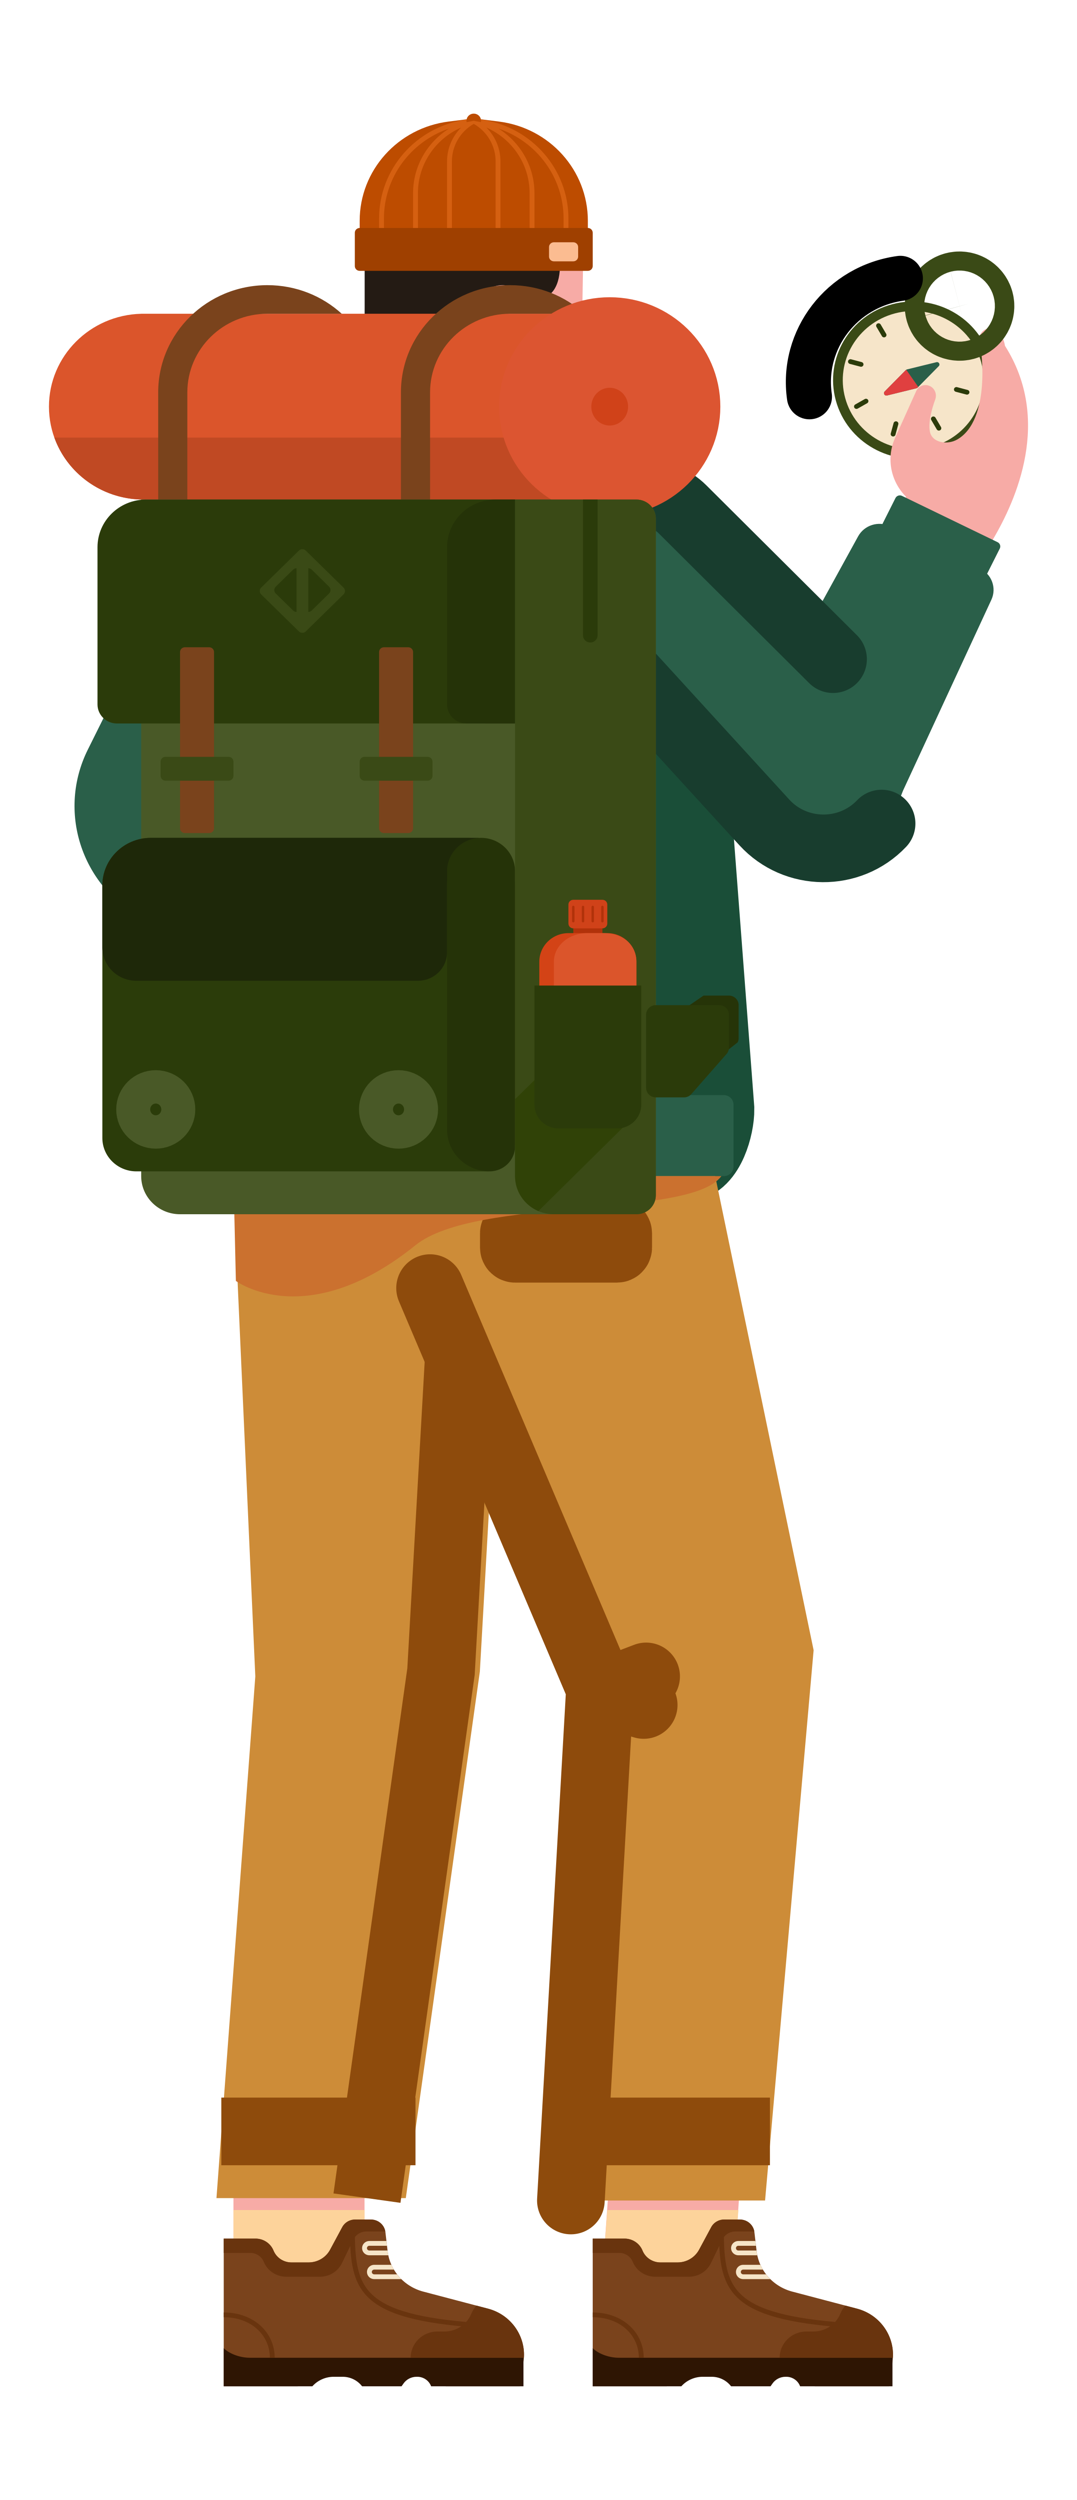 <svg width="53" height="123" viewBox="0 0 53 123" fill="none" xmlns="http://www.w3.org/2000/svg">
<path d="M21.491 9.812C19.961 9.759 18.709 10.994 18.771 12.494L18.532 25.653H25.677L25.916 21.199H26.436C27.305 21.199 28.507 20.546 28.58 19.696L28.698 12.761C28.824 11.293 27.673 10.021 26.172 9.968L21.491 9.812Z" fill="#F7ABA6"/>
<path fill-rule="evenodd" clip-rule="evenodd" d="M23.166 19.936C25.123 19.537 25.077 18.284 25.006 16.345C24.992 15.952 24.976 15.532 24.976 15.085V12.038H17.939C17.928 12.091 17.931 12.191 17.945 12.328V15.085C17.945 15.316 17.944 15.542 17.942 15.761C17.925 18.213 17.913 19.9 20.215 20.008C20.215 20.008 22.203 20.217 23.166 19.936Z" fill="#241B14"/>
<path d="M45.959 22.438C48.062 21.886 49.31 19.765 48.746 17.701C48.183 15.638 46.021 14.413 43.918 14.966C41.815 15.519 40.567 17.64 41.131 19.703C41.694 21.767 43.856 22.991 45.959 22.438Z" fill="#3A4A16"/>
<path d="M45.835 21.986C47.683 21.5 48.78 19.636 48.285 17.823C47.789 16.009 45.89 14.933 44.042 15.419C42.194 15.905 41.097 17.769 41.592 19.582C42.087 21.395 43.987 22.471 45.835 21.986Z" fill="#F6E5C9"/>
<path fill-rule="evenodd" clip-rule="evenodd" d="M45.518 15.619C45.581 15.636 45.619 15.7 45.602 15.762L45.462 16.274C45.445 16.336 45.38 16.373 45.316 16.357C45.252 16.34 45.215 16.276 45.232 16.213L45.371 15.702C45.388 15.639 45.454 15.602 45.518 15.619Z" fill="#2B3B0A"/>
<path fill-rule="evenodd" clip-rule="evenodd" d="M44.121 20.733C44.185 20.75 44.223 20.814 44.206 20.877L44.066 21.389C44.049 21.451 43.983 21.488 43.92 21.471C43.856 21.455 43.818 21.39 43.835 21.328L43.975 20.816C43.992 20.754 44.057 20.717 44.121 20.733Z" fill="#2B3B0A"/>
<path fill-rule="evenodd" clip-rule="evenodd" d="M47.702 19.329C47.684 19.392 47.619 19.429 47.555 19.412L47.034 19.275C46.97 19.258 46.932 19.194 46.949 19.131C46.966 19.069 47.032 19.032 47.096 19.048L47.617 19.186C47.681 19.202 47.719 19.267 47.702 19.329Z" fill="#2B3B0A"/>
<path fill-rule="evenodd" clip-rule="evenodd" d="M42.489 17.959C42.471 18.021 42.406 18.058 42.342 18.041L41.821 17.904C41.757 17.887 41.719 17.823 41.736 17.761C41.754 17.698 41.819 17.661 41.883 17.678L42.404 17.815C42.468 17.832 42.506 17.896 42.489 17.959Z" fill="#2B3B0A"/>
<path fill-rule="evenodd" clip-rule="evenodd" d="M47.392 17.03C47.359 16.974 47.286 16.955 47.229 16.987L46.762 17.252C46.705 17.285 46.685 17.356 46.718 17.412C46.751 17.468 46.824 17.488 46.881 17.455L47.349 17.19C47.406 17.158 47.425 17.086 47.392 17.03Z" fill="#2B3B0A"/>
<path fill-rule="evenodd" clip-rule="evenodd" d="M42.719 19.678C42.686 19.622 42.613 19.602 42.556 19.635L42.088 19.9C42.031 19.932 42.011 20.004 42.044 20.06C42.077 20.116 42.15 20.135 42.208 20.103L42.675 19.838C42.732 19.805 42.752 19.734 42.719 19.678Z" fill="#2B3B0A"/>
<path fill-rule="evenodd" clip-rule="evenodd" d="M43.175 15.921C43.232 15.889 43.305 15.908 43.338 15.964L43.608 16.423C43.641 16.479 43.621 16.551 43.564 16.583C43.507 16.616 43.434 16.596 43.401 16.54L43.131 16.082C43.098 16.026 43.118 15.954 43.175 15.921Z" fill="#2B3B0A"/>
<path fill-rule="evenodd" clip-rule="evenodd" d="M45.873 20.507C45.93 20.475 46.003 20.494 46.036 20.55L46.306 21.009C46.339 21.065 46.32 21.137 46.263 21.169C46.205 21.201 46.132 21.182 46.099 21.126L45.83 20.668C45.797 20.611 45.816 20.54 45.873 20.507Z" fill="#2B3B0A"/>
<path d="M49.456 17.015C51.783 20.681 49.988 24.629 48.871 26.527L48.401 27.509L43.981 25.517L44.59 24.444C43.821 23.678 43.606 22.529 44.049 21.545L45.088 19.24C45.202 18.986 45.507 18.876 45.761 18.995C46.009 19.112 46.116 19.403 46.023 19.657C45.867 20.081 45.681 20.722 45.757 21.212C45.845 21.782 46.612 21.914 47.117 21.618C48.752 20.661 48.325 17.245 48.206 16.809C48.033 16.173 49.205 15.611 49.456 17.015Z" fill="#F7ABA6"/>
<path d="M46.083 17.82C46.199 17.791 46.281 17.93 46.197 18.015L45.157 19.07C45.142 19.086 45.122 19.097 45.1 19.102L43.649 19.459C43.532 19.487 43.451 19.348 43.534 19.263L44.575 18.208C44.59 18.193 44.61 18.182 44.631 18.176L46.083 17.82Z" fill="#2A5F49"/>
<path fill-rule="evenodd" clip-rule="evenodd" d="M45.189 19.038L45.157 19.07C45.142 19.086 45.122 19.097 45.1 19.102L43.649 19.459C43.532 19.487 43.451 19.348 43.534 19.263L44.575 18.208C44.581 18.201 44.589 18.195 44.597 18.19L45.189 19.038Z" fill="#E04040"/>
<path d="M49.092 26.676L44.387 24.397C44.269 24.34 44.126 24.388 44.067 24.504L43.434 25.763C43.375 25.879 43.424 26.019 43.542 26.077L48.247 28.355C48.365 28.412 48.508 28.365 48.567 28.249L49.2 26.99C49.259 26.873 49.21 26.733 49.092 26.676Z" fill="#2A5F49"/>
<path d="M24.663 21.297H25.943L25.823 22.82L24.575 21.494C24.504 21.419 24.558 21.297 24.663 21.297Z" fill="#DB7D76"/>
<path d="M18.825 22C18.415 22 18.083 22.315 18.083 22.704V23.876C18.083 24.135 17.869 24.345 17.605 24.345H13.683C11.954 24.345 10.557 25.731 10.577 27.428L10.903 54.585C10.903 55.362 11.567 56.929 12.387 56.929H33.632C34.46 56.929 34.914 55.349 34.902 54.564L33.838 40.099L34.447 27.04C34.423 25.545 33.138 24.345 31.561 24.345H27.444C27.181 24.345 26.968 24.136 26.967 23.878L26.96 22.704C26.96 22.315 26.628 22 26.219 22H18.825Z" fill="#2A5F49"/>
<path d="M33.708 39.113C31.597 36.73 28.929 36.066 27.974 28.212L33.947 34.307L33.708 39.113Z" fill="#235842"/>
<path d="M9.363 26.744C10.29 24.879 12.578 24.097 14.486 24.993C16.463 25.921 17.253 28.28 16.222 30.178L7.818 45.649L6.968 45.182C3.983 43.543 2.821 39.901 4.321 36.884L9.363 26.744Z" fill="#2A5F49"/>
<path d="M17.774 49.41C18.111 49.951 17.947 50.657 17.404 51.002L13.549 53.456C13.005 53.802 12.279 53.659 11.913 53.135L5.165 43.474C3.673 41.338 4.228 38.42 6.405 36.956L8.976 35.227L17.774 49.41Z" fill="#2A5F49"/>
<path d="M31.557 24.227L27.457 24.332C27.189 24.339 26.968 24.129 26.966 23.866L26.96 22.704C26.96 22.315 26.628 22 26.219 22H18.825C18.415 22 18.083 22.315 18.083 22.704V23.876C18.083 24.135 17.869 24.345 17.605 24.345H13.683C11.954 24.345 10.557 25.731 10.577 27.428L10.903 54.585C10.903 55.362 11.567 56.929 12.387 56.929H33.632C34.46 56.929 34.914 55.349 34.902 54.564L33.838 40.568L34.143 33.804" stroke="#1A4E38" stroke-width="4.437"/>
<path d="M43.451 34.895C44.996 36.436 45.012 38.903 43.486 40.462C41.846 42.138 39.1 42.092 37.519 40.362L28.809 30.829C27.416 29.304 27.551 26.958 29.112 25.598C30.612 24.291 32.893 24.366 34.3 25.769L43.451 34.895Z" fill="#2A5F49"/>
<path d="M30.124 105.22H36.575L36.097 112.018H29.646L30.124 105.22Z" fill="#F7ABA6"/>
<path d="M29.885 108.736H36.336L36.097 112.018H29.646L29.885 108.736Z" fill="#FDD39B"/>
<path d="M34.402 110.689C34.195 111.074 33.788 111.314 33.346 111.314H32.499C32.111 111.314 31.761 111.082 31.617 110.728C31.473 110.374 31.123 110.142 30.735 110.142H29.168V117.409H32.812L34.633 116.471H36.455L38.964 116.705L40.099 117.409H43.742L43.92 116.184C44.091 115.01 43.342 113.896 42.174 113.588L38.987 112.749C38.04 112.5 37.344 111.708 37.233 110.751L37.125 109.827C37.084 109.472 36.777 109.204 36.413 109.204H35.633C35.367 109.204 35.123 109.348 34.999 109.579L34.402 110.689Z" fill="#7A431C"/>
<path d="M29.168 115.534C29.474 115.834 30.008 116.003 30.441 116.003H43.919V117.409H39.374C39.271 117.128 38.999 116.94 38.695 116.94H38.656C38.4 116.94 38.16 117.064 38.015 117.271L37.918 117.409H35.977C35.752 117.114 35.397 116.94 35.022 116.94H34.581C34.178 116.94 33.794 117.111 33.528 117.409H29.168V115.534Z" fill="#2E1503"/>
<path d="M41.6 113.438C41.498 113.553 41.414 113.687 41.354 113.834C41.137 114.365 40.613 114.713 40.03 114.713H39.681C38.956 114.713 38.367 115.291 38.367 116.003H43.94C44.013 114.897 43.282 113.88 42.175 113.589L41.6 113.438Z" fill="#69340E"/>
<path d="M29.168 110.846H30.477C30.769 110.846 31.031 111.019 31.139 111.285C31.319 111.727 31.756 112.017 32.242 112.017H33.907C34.369 112.017 34.789 111.756 34.987 111.346L35.544 110.193C35.663 109.946 35.915 109.79 36.192 109.79H37.12C37.062 109.454 36.764 109.204 36.413 109.204H35.633C35.367 109.204 35.123 109.348 34.999 109.579L34.402 110.689C34.195 111.074 33.788 111.314 33.346 111.314H32.499C32.111 111.314 31.761 111.082 31.617 110.728C31.473 110.374 31.123 110.142 30.735 110.142H29.168V110.846Z" fill="#69340E"/>
<path d="M37.175 110.259H36.336C36.138 110.259 35.977 110.417 35.977 110.611C35.977 110.804 36.138 110.962 36.336 110.962H37.267C37.253 110.893 37.241 110.822 37.233 110.752L37.23 110.728H36.336C36.27 110.728 36.217 110.676 36.217 110.611C36.217 110.546 36.27 110.494 36.336 110.494H37.203L37.175 110.259Z" fill="#F6E5C8"/>
<path d="M37.421 111.431H36.575C36.377 111.431 36.217 111.589 36.217 111.783C36.217 111.977 36.377 112.135 36.575 112.135H37.909C37.835 112.061 37.766 111.983 37.702 111.9H36.575C36.509 111.9 36.456 111.847 36.456 111.783C36.456 111.719 36.509 111.666 36.575 111.666H37.543C37.498 111.591 37.457 111.511 37.421 111.431Z" fill="#F6E5C8"/>
<path fill-rule="evenodd" clip-rule="evenodd" d="M35.38 109.556C35.38 111.012 35.435 112.145 36.203 112.961C36.969 113.773 38.416 114.244 41.103 114.478L41.124 114.245C38.436 114.01 37.076 113.543 36.378 112.802C35.684 112.065 35.619 111.03 35.619 109.556H35.38ZM29.168 114.01C30.529 114.01 31.438 114.902 31.438 116.003H31.677C31.677 114.773 30.66 113.776 29.168 113.776V114.01Z" fill="#69340E"/>
<path d="M11.488 105.22H17.939V112.018H11.488V105.22Z" fill="#F7ABA6"/>
<path d="M11.488 108.736H17.939V112.018H11.488V108.736Z" fill="#FDD39B"/>
<path d="M16.244 110.689C16.037 111.074 15.63 111.314 15.187 111.314H14.341C13.953 111.314 13.603 111.082 13.459 110.728C13.314 110.374 12.965 110.142 12.576 110.142H11.01V117.409H14.653L16.475 116.471H18.297L20.805 116.705L21.94 117.409H25.584L25.762 116.184C25.933 115.01 25.184 113.896 24.016 113.588L20.829 112.749C19.882 112.5 19.186 111.708 19.074 110.751L18.967 109.827C18.925 109.472 18.619 109.204 18.255 109.204H17.475C17.209 109.204 16.965 109.348 16.841 109.579L16.244 110.689Z" fill="#7A431C"/>
<path d="M11.01 115.534C11.316 115.834 11.85 116.003 12.283 116.003H25.76V117.409H21.216C21.113 117.128 20.841 116.94 20.537 116.94H20.498C20.242 116.94 20.002 117.064 19.857 117.271L19.76 117.409H17.819C17.593 117.114 17.239 116.94 16.863 116.94H16.423C16.02 116.94 15.636 117.111 15.37 117.409H11.01V115.534Z" fill="#2E1503"/>
<path d="M23.442 113.438C23.34 113.553 23.256 113.687 23.195 113.834C22.979 114.365 22.455 114.713 21.872 114.713H21.523C20.797 114.713 20.209 115.291 20.209 116.003H25.782C25.855 114.897 25.124 113.88 24.017 113.589L23.442 113.438Z" fill="#69340E"/>
<path d="M11.01 110.846H12.319C12.611 110.846 12.873 111.019 12.981 111.285C13.161 111.727 13.598 112.017 14.084 112.017H15.749C16.211 112.017 16.631 111.756 16.829 111.346L17.386 110.193C17.505 109.946 17.757 109.79 18.034 109.79H18.961C18.904 109.454 18.606 109.204 18.255 109.204H17.475C17.209 109.204 16.965 109.348 16.841 109.579L16.244 110.689C16.037 111.074 15.63 111.314 15.187 111.314H14.341C13.953 111.314 13.603 111.082 13.459 110.728C13.314 110.374 12.965 110.142 12.576 110.142H11.01V110.846Z" fill="#69340E"/>
<path d="M19.017 110.259H18.178C17.98 110.259 17.819 110.417 17.819 110.611C17.819 110.804 17.98 110.962 18.178 110.962H19.109C19.095 110.893 19.083 110.822 19.075 110.752L19.072 110.728H18.178C18.112 110.728 18.058 110.676 18.058 110.611C18.058 110.546 18.112 110.494 18.178 110.494H19.045L19.017 110.259Z" fill="#F6E5C8"/>
<path d="M19.262 111.431H18.417C18.219 111.431 18.059 111.589 18.059 111.783C18.059 111.977 18.219 112.135 18.417 112.135H19.751C19.676 112.061 19.607 111.983 19.544 111.9H18.417C18.351 111.9 18.297 111.847 18.297 111.783C18.297 111.719 18.351 111.666 18.417 111.666H19.384C19.339 111.591 19.299 111.511 19.262 111.431Z" fill="#F6E5C8"/>
<path fill-rule="evenodd" clip-rule="evenodd" d="M17.222 109.556C17.222 111.012 17.276 112.145 18.045 112.961C18.811 113.773 20.258 114.244 22.945 114.478L22.966 114.245C20.278 114.01 18.918 113.543 18.22 112.802C17.525 112.065 17.461 111.03 17.461 109.556H17.222ZM11.01 114.01C12.37 114.01 13.28 114.902 13.28 116.003H13.518C13.518 114.773 12.502 113.776 11.01 113.776V114.01Z" fill="#69340E"/>
<path d="M25.107 55.874H11.369L12.564 82.481L10.652 108.15H19.97L23.614 82.246L25.107 55.874Z" fill="#CD8C38"/>
<path d="M23.195 55.874L21.702 82.246L18.059 108.15" stroke="#8E4B0C" stroke-width="3.328"/>
<path d="M34.782 55.874H20.447V61.617L29.526 83.067L28.093 108.267H37.65L40.039 81.191L34.782 55.874Z" fill="#CD8C38"/>
<path d="M28.093 108.267L29.526 83.067L21.164 63.376" stroke="#8E4B0C" stroke-width="3.328" stroke-linecap="round"/>
<path d="M28.093 104.868H37.889" stroke="#8E4B0C" stroke-width="3.328"/>
<path d="M10.891 104.868H20.447" stroke="#8E4B0C" stroke-width="3.328"/>
<path d="M25.346 60.621H30.363C30.396 60.621 30.423 60.647 30.423 60.68V61.383C30.423 61.415 30.396 61.441 30.363 61.441H25.346C25.313 61.441 25.286 61.415 25.286 61.383V60.68C25.286 60.647 25.313 60.621 25.346 60.621Z" stroke="#8E4B0C" stroke-width="3.328"/>
<path d="M10.055 54.35C10.055 54.091 10.269 53.881 10.533 53.881H35.619C35.883 53.881 36.097 54.091 36.097 54.35V57.398C36.097 57.657 35.883 57.867 35.619 57.867H10.533C10.269 57.867 10.055 57.657 10.055 57.398V54.35Z" fill="#2A5F49"/>
<path d="M27.496 12.389H22.479V14.147C22.818 13.981 24.346 14.172 24.934 14.244C25.037 14.257 25.12 14.332 25.141 14.433L25.346 15.437H25.704C25.836 15.437 25.938 15.33 25.965 15.203C26.1 14.578 26.825 14.9 27.257 14.265C27.735 13.561 27.496 12.389 27.496 12.389Z" fill="#241B14"/>
<path d="M26.048 15.436C26.167 16.843 25.529 16.843 24.741 16.843C23.954 16.843 23.435 16.213 23.435 15.436C23.435 14.659 23.954 14.03 24.741 14.03C25.529 14.03 26.048 14.659 26.048 15.436Z" fill="#F7ABA6"/>
<path fill-rule="evenodd" clip-rule="evenodd" d="M24.392 14.876C24.444 14.836 24.519 14.844 24.56 14.894L25.195 15.67C25.236 15.72 25.228 15.794 25.177 15.835C25.125 15.875 25.05 15.867 25.009 15.816L24.374 15.041C24.333 14.991 24.341 14.917 24.392 14.876Z" fill="#D5726B"/>
<path d="M42.228 26.39C42.531 25.839 43.22 25.619 43.795 25.889L48.216 27.966C48.802 28.242 49.056 28.927 48.787 29.508L44.154 39.515C43.608 40.694 42.192 41.215 40.99 40.68L38.004 39.349C36.745 38.787 36.233 37.297 36.889 36.102L42.228 26.39Z" fill="#2A5F49"/>
<path d="M26.283 28.064L37.616 40.466C39.149 42.143 41.819 42.168 43.384 40.52M30.602 24.345L31.568 24.292C32.321 24.251 33.056 24.529 33.585 25.056L40.995 32.432" stroke="#183D2E" stroke-width="3.328" stroke-linecap="round"/>
<path d="M17.7 10.863C17.7 8.385 19.577 6.293 22.082 5.98L23.285 5.829C23.305 5.827 23.325 5.827 23.345 5.829L24.547 5.98C27.052 6.293 28.929 8.385 28.929 10.863V12.155C28.929 12.284 28.822 12.389 28.69 12.389H17.939C17.807 12.389 17.7 12.284 17.7 12.155V10.863Z" fill="#BD4C00"/>
<path fill-rule="evenodd" clip-rule="evenodd" d="M27.734 12.389C27.866 12.389 27.973 12.284 27.973 12.155V10.752C27.973 8.322 26.166 6.256 23.719 5.886L23.351 5.831C23.34 5.829 23.329 5.828 23.319 5.828C23.305 5.828 23.291 5.829 23.278 5.831L22.91 5.886C20.462 6.256 18.655 8.322 18.655 10.752V12.155C18.655 12.284 18.762 12.389 18.894 12.389H27.734ZM27.734 12.155V10.752C27.734 8.729 26.419 6.97 24.53 6.325C25.609 7.003 26.301 8.186 26.301 9.499V12.155H27.734ZM20.328 9.499C20.328 8.186 21.019 7.003 22.098 6.325C20.21 6.97 18.894 8.729 18.894 10.752V12.155H20.328V9.499ZM20.567 9.499V12.155H22V7.936C22 7.306 22.255 6.713 22.691 6.276C21.417 6.838 20.567 8.089 20.567 9.499ZM23.937 6.276C25.211 6.838 26.062 8.089 26.062 9.499V12.155H24.628V7.936C24.628 7.306 24.374 6.713 23.937 6.276ZM24.389 12.155V7.936C24.389 7.176 23.979 6.476 23.314 6.094C22.65 6.476 22.239 7.176 22.239 7.936V12.155H24.389Z" fill="#D56011"/>
<path d="M28.929 11.217H17.7C17.568 11.217 17.461 11.322 17.461 11.451V13.092C17.461 13.222 17.568 13.326 17.7 13.326H28.929C29.061 13.326 29.168 13.222 29.168 13.092V11.451C29.168 11.322 29.061 11.217 28.929 11.217Z" fill="#9F4000"/>
<path d="M28.212 11.92H27.256C27.125 11.92 27.018 12.025 27.018 12.155V12.624C27.018 12.753 27.125 12.858 27.256 12.858H28.212C28.344 12.858 28.451 12.753 28.451 12.624V12.155C28.451 12.025 28.344 11.92 28.212 11.92Z" fill="#FBBC91"/>
<path d="M23.666 6.011C23.67 5.989 23.673 5.966 23.673 5.942C23.673 5.748 23.512 5.591 23.314 5.591C23.116 5.591 22.956 5.748 22.956 5.942C22.956 5.966 22.958 5.989 22.963 6.011L23.314 5.942L23.666 6.011Z" fill="#BD4C00"/>
<path d="M19.372 22.235V24.11" stroke="#1A4E38" stroke-width="2.219"/>
<path d="M21.284 22.235V24.11" stroke="#1A4E38" stroke-width="2.219"/>
<path d="M25.106 22.235V24.11" stroke="#1A4E38" stroke-width="2.219"/>
<path d="M23.673 22.235V24.11" stroke="#1A4E38" stroke-width="2.219"/>
<path d="M8.86 36.769L10.891 40.636" stroke="black" stroke-width="2.219"/>
<path d="M47.343 15.514C47.597 15.447 47.749 15.19 47.681 14.94C47.612 14.69 47.35 14.541 47.095 14.608C46.84 14.675 46.689 14.932 46.758 15.182C46.826 15.432 47.088 15.581 47.343 15.514Z" stroke="#3A4A16" stroke-width="4.437"/>
<path d="M29.646 83.301L31.797 82.481" stroke="#8E4B0C" stroke-width="3.328" stroke-linecap="round"/>
<path d="M29.646 83.301L31.677 83.887" stroke="#8E4B0C" stroke-width="3.328" stroke-linecap="round"/>
<path d="M20.448 61.265C15.072 65.602 11.608 63.023 11.608 63.023L11.488 57.866H35.5C33.947 59.976 23.434 58.856 20.448 61.265Z" fill="#CB712F"/>
<path d="M30.363 15.437V24.579H6.949V24.578C4.431 24.515 2.409 22.493 2.409 20.008C2.409 17.522 4.431 15.5 6.949 15.438V15.437H30.363Z" fill="#DB552B"/>
<path d="M2.675 21.531H29.408V24.579H6.949V24.577C4.973 24.529 3.302 23.272 2.675 21.531Z" fill="#C04923"/>
<path d="M25.106 15.436H28.761C27.802 14.563 26.517 14.03 25.106 14.03C22.137 14.03 19.73 16.391 19.73 19.304V24.579H21.164V19.304C21.164 17.168 22.929 15.436 25.106 15.436Z" fill="#7A431C"/>
<path d="M13.161 15.436H16.816C15.857 14.563 14.572 14.03 13.161 14.03C10.192 14.03 7.785 16.391 7.785 19.304V24.579H9.219V19.304C9.219 17.168 10.984 15.436 13.161 15.436Z" fill="#7A431C"/>
<path d="M30.004 24.579C27.431 24.579 25.345 22.532 25.345 20.008C25.345 17.483 27.431 15.437 30.004 15.437C32.577 15.437 34.663 17.483 34.663 20.008C34.663 22.532 32.577 24.579 30.004 24.579Z" fill="#D04219"/>
<path d="M30.004 23.172C28.223 23.172 26.779 21.756 26.779 20.008C26.779 18.26 28.223 16.843 30.004 16.843C31.785 16.843 33.23 18.26 33.23 20.008C33.23 21.756 31.785 23.172 30.004 23.172Z" stroke="#DC5531" stroke-width="4.437"/>
<path d="M30.004 21.297C29.279 21.297 28.69 20.72 28.69 20.008C28.69 19.296 29.279 18.718 30.004 18.718C30.73 18.718 31.318 19.296 31.318 20.008C31.318 20.72 30.73 21.297 30.004 21.297Z" stroke="#DC5531" stroke-width="4.437"/>
<path d="M32.274 25.516C32.274 24.998 31.846 24.579 31.318 24.579H6.948V57.866C6.948 58.902 7.804 59.742 8.86 59.742H31.318C31.846 59.742 32.274 59.322 32.274 58.804V25.516Z" fill="#495927"/>
<path d="M5.037 55.991C5.037 56.897 5.786 57.632 6.71 57.632H23.912C24.703 57.632 25.345 57.002 25.345 56.225V43.567C25.345 42.272 24.276 41.223 22.956 41.223H7.426C6.107 41.223 5.037 42.272 5.037 43.567V55.991Z" fill="#2B3C0A"/>
<path d="M5.037 46.614C5.037 47.52 5.786 48.255 6.71 48.255H20.567C21.359 48.255 22 47.625 22 46.849V43.506C22 42.736 22.385 42.016 23.03 41.578L23.553 41.223H7.426C6.107 41.223 5.037 42.272 5.037 43.567V46.614Z" fill="#1E2809"/>
<path d="M22.001 55.581C22.001 56.714 22.937 57.632 24.092 57.632C24.784 57.632 25.346 57.081 25.346 56.401V42.864C25.346 41.957 24.597 41.223 23.673 41.223C22.75 41.223 22.001 41.957 22.001 42.864V55.581Z" fill="#253308"/>
<path d="M4.798 26.923C4.798 25.628 5.867 24.579 7.187 24.579H25.345V35.596H5.754C5.226 35.596 4.798 35.177 4.798 34.659V26.923Z" fill="#2B3B0A"/>
<path d="M22.956 26.923C22.956 25.628 24.026 24.579 25.345 24.579V35.596H23.912C23.384 35.596 22.956 35.177 22.956 34.659V26.923Z" fill="#2B3B0A"/>
<path d="M22.001 26.923C22.001 25.628 23.071 24.579 24.39 24.579H25.346V35.596H22.957C22.429 35.596 22.001 35.177 22.001 34.659V26.923Z" fill="#253308"/>
<path d="M25.346 24.579H31.319C31.846 24.579 32.274 24.998 32.274 25.516V58.804C32.274 59.322 31.846 59.742 31.319 59.742H27.257C26.201 59.742 25.346 58.902 25.346 57.866V24.579Z" fill="#3A4A16"/>
<path d="M26.494 59.586C25.818 59.297 25.346 58.636 25.346 57.866V54.082L28.061 51.419L29.75 53.076L31.319 53.998V54.819L26.494 59.586Z" fill="#304207"/>
<path d="M29.407 24.579H28.69V31.26C28.69 31.454 28.851 31.611 29.049 31.611C29.247 31.611 29.407 31.454 29.407 31.26V24.579Z" fill="#2B3B0A"/>
<path d="M28.213 45.442H29.646V46.38H28.213V45.442Z" fill="#B1320A"/>
<path d="M31.318 47.318C31.318 46.541 30.677 45.911 29.885 45.911H27.974C27.182 45.911 26.54 46.541 26.54 47.318V52.709H31.318V47.318Z" fill="#D34316"/>
<path d="M31.318 52.709H27.257V47.318C27.257 46.541 27.984 45.911 28.881 45.911H29.694C30.721 45.911 31.318 46.541 31.318 47.318V52.709Z" fill="#DB552B"/>
<path d="M28.212 44.27H29.646C29.778 44.27 29.885 44.375 29.885 44.505V45.442C29.885 45.572 29.778 45.676 29.646 45.676H28.212C28.08 45.676 27.973 45.572 27.973 45.442V44.505C27.973 44.375 28.08 44.27 28.212 44.27Z" fill="#D04219"/>
<path d="M31.557 48.49H26.301V54.35C26.301 54.998 26.836 55.522 27.495 55.522H28.929H30.362C31.022 55.522 31.557 54.998 31.557 54.35V48.49Z" fill="#2B3B0A"/>
<path d="M34.621 48.984L33.549 49.72V53.458L36.302 51.284C36.333 51.221 36.349 51.151 36.349 51.08V49.453C36.349 49.194 36.136 48.984 35.872 48.984H34.621Z" fill="#263408"/>
<path d="M31.796 49.922C31.796 49.663 32.01 49.454 32.274 49.454H35.393C35.657 49.454 35.871 49.663 35.871 49.922V51.549C35.871 51.661 35.83 51.77 35.755 51.855L34.023 53.829C33.932 53.933 33.8 53.992 33.661 53.992H32.274C32.01 53.992 31.796 53.782 31.796 53.523V49.922Z" fill="#2B3B0A"/>
<path d="M29.586 44.622C29.586 44.589 29.613 44.563 29.646 44.563C29.679 44.563 29.706 44.589 29.706 44.622V45.325C29.706 45.357 29.679 45.383 29.646 45.383C29.613 45.383 29.586 45.357 29.586 45.325V44.622Z" fill="#B1320A"/>
<path d="M29.108 44.622C29.108 44.589 29.135 44.563 29.168 44.563C29.201 44.563 29.228 44.589 29.228 44.622V45.325C29.228 45.357 29.201 45.383 29.168 45.383C29.135 45.383 29.108 45.357 29.108 45.325V44.622Z" fill="#B1320A"/>
<path d="M28.691 44.563C28.658 44.563 28.631 44.589 28.631 44.622V45.325C28.631 45.357 28.658 45.383 28.691 45.383C28.724 45.383 28.75 45.357 28.75 45.325V44.622C28.75 44.589 28.724 44.563 28.691 44.563Z" fill="#B1320A"/>
<path d="M28.152 44.622C28.152 44.589 28.179 44.563 28.212 44.563C28.245 44.563 28.272 44.589 28.272 44.622V45.325C28.272 45.357 28.245 45.383 28.212 45.383C28.179 45.383 28.152 45.357 28.152 45.325V44.622Z" fill="#B1320A"/>
<path d="M20.089 31.846H18.894C18.762 31.846 18.655 31.951 18.655 32.08V40.754C18.655 40.883 18.762 40.988 18.894 40.988H20.089C20.221 40.988 20.328 40.883 20.328 40.754V32.08C20.328 31.951 20.221 31.846 20.089 31.846Z" fill="#7A431C"/>
<path d="M10.294 31.846H9.099C8.967 31.846 8.86 31.951 8.86 32.08V40.754C8.86 40.883 8.967 40.988 9.099 40.988H10.294C10.426 40.988 10.533 40.883 10.533 40.754V32.08C10.533 31.951 10.426 31.846 10.294 31.846Z" fill="#7A431C"/>
<path d="M11.249 37.237H8.143C8.011 37.237 7.904 37.342 7.904 37.472V38.175C7.904 38.304 8.011 38.41 8.143 38.41H11.249C11.381 38.41 11.488 38.304 11.488 38.175V37.472C11.488 37.342 11.381 37.237 11.249 37.237Z" fill="#3A4A16"/>
<path d="M21.045 37.237H17.939C17.807 37.237 17.7 37.342 17.7 37.472V38.175C17.7 38.304 17.807 38.41 17.939 38.41H21.045C21.177 38.41 21.284 38.304 21.284 38.175V37.472C21.284 37.342 21.177 37.237 21.045 37.237Z" fill="#3A4A16"/>
<path d="M19.612 55.405C20.073 55.405 20.448 55.038 20.448 54.585C20.448 54.132 20.073 53.764 19.612 53.764C19.15 53.764 18.775 54.132 18.775 54.585C18.775 55.038 19.15 55.405 19.612 55.405Z" stroke="#495927" stroke-width="2.219"/>
<path d="M7.665 55.405C8.127 55.405 8.501 55.038 8.501 54.585C8.501 54.132 8.127 53.764 7.665 53.764C7.203 53.764 6.829 54.132 6.829 54.585C6.829 55.038 7.203 55.405 7.665 55.405Z" stroke="#495927" stroke-width="2.219"/>
<path fill-rule="evenodd" clip-rule="evenodd" d="M15.047 27.089C14.954 26.997 14.803 26.997 14.71 27.089L12.851 28.912C12.758 29.004 12.758 29.152 12.851 29.244L14.71 31.067C14.803 31.158 14.954 31.158 15.047 31.067L16.906 29.244C16.999 29.152 16.999 29.004 16.906 28.912L15.047 27.089ZM15.171 27.958C15.232 27.958 15.293 27.981 15.339 28.026L16.196 28.867C16.289 28.959 16.289 29.107 16.196 29.198L15.339 30.039C15.293 30.085 15.232 30.108 15.171 30.108V27.958ZM14.594 27.958C14.532 27.958 14.471 27.981 14.425 28.026L13.568 28.867C13.475 28.959 13.475 29.107 13.568 29.198L14.425 30.039C14.471 30.085 14.532 30.108 14.594 30.108V27.958Z" fill="#3A4A16"/>
<path d="M39.833 19.521C39.429 16.7 41.432 14.092 44.307 13.696" stroke="black" stroke-width="2.219" stroke-linecap="round"/>
</svg>
